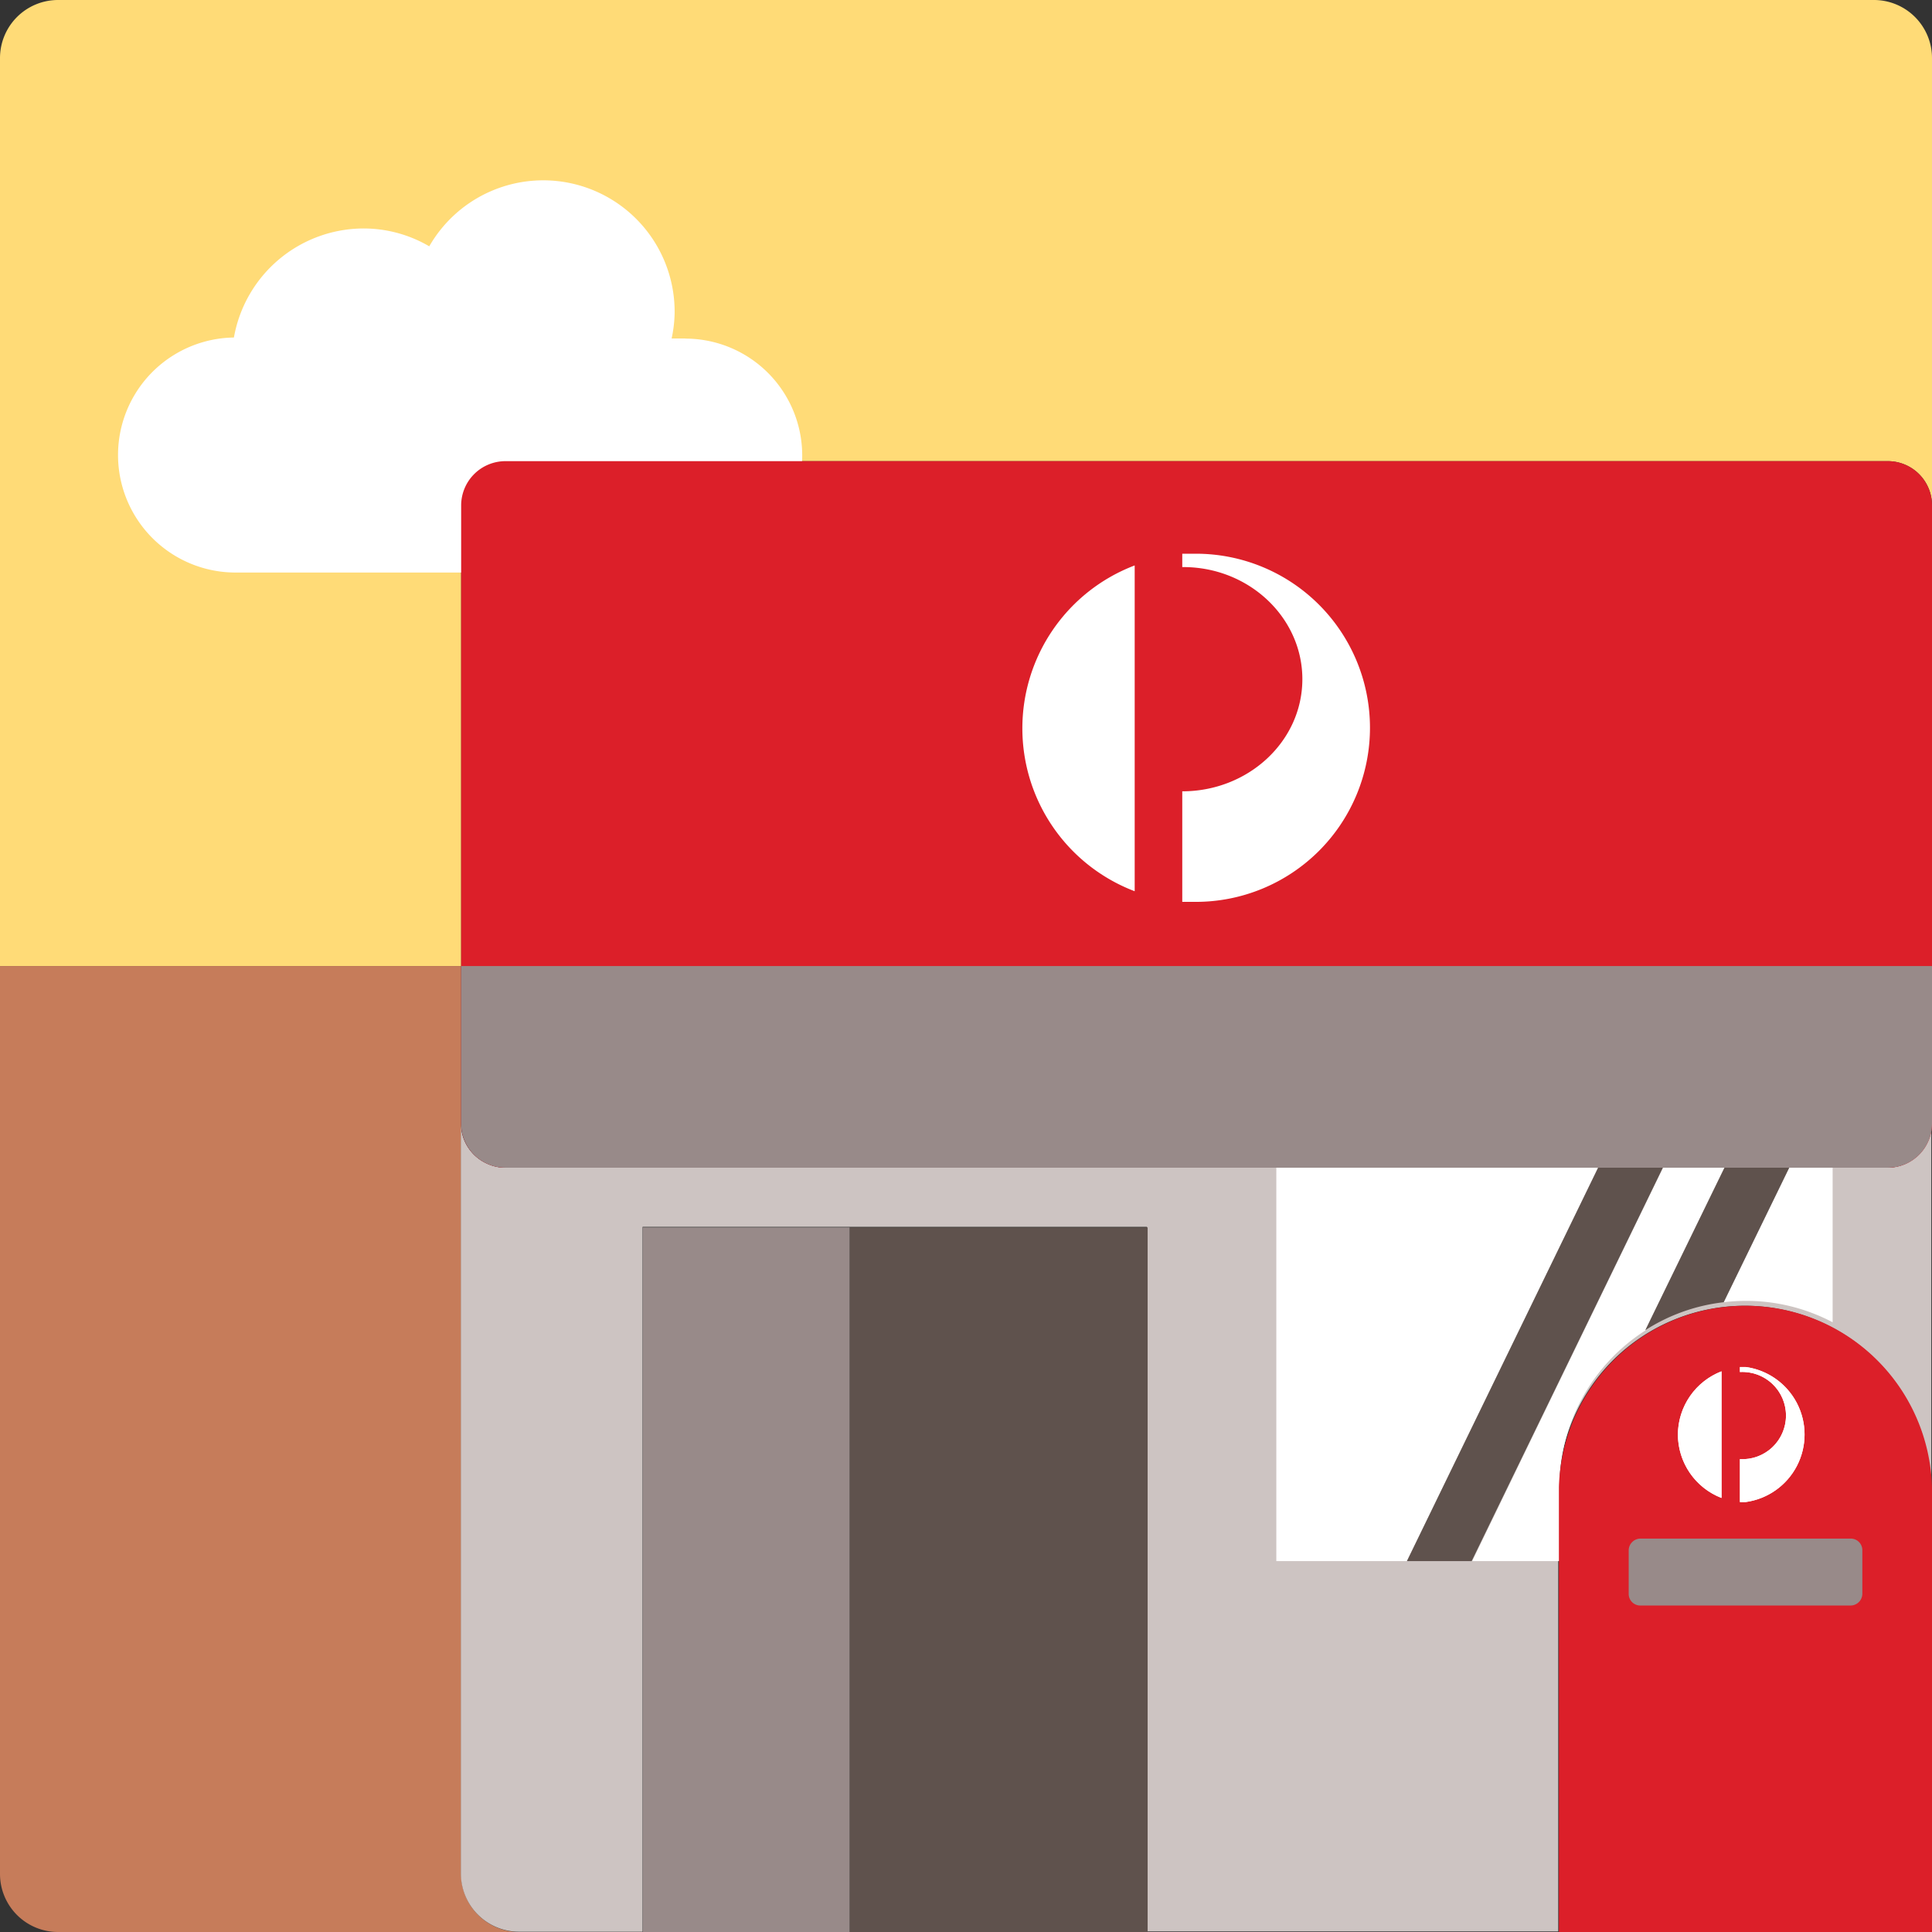 <svg xmlns="http://www.w3.org/2000/svg" xmlns:xlink="http://www.w3.org/1999/xlink" viewBox="0 0 141.73 141.73"><rect x="0" y="0" width="141.73" height="141.73" fill="#333333" stroke="none"/><defs><style>.cls-1{fill:#fff;}.cls-2{isolation:isolate;}.cls-3{fill:#ffdb77;}.cls-4{fill:#c67c5a;}.cls-5{fill:#cdc4c2;}.cls-6{fill:#5f524d;}.cls-7,.cls-9{fill:#988a89;}.cls-8{fill:#dc1f29;}.cls-12,.cls-9{mix-blend-mode:multiply;}.cls-10{clip-path:url(#clip-path);}.cls-11{clip-path:url(#clip-path-2);}</style><clipPath id="clip-path"><path class="cls-1" d="M123.09,105.24a5,5,0,0,0,3.2,4.65V100.6a5,5,0,0,0-3.2,4.64"/></clipPath><clipPath id="clip-path-2"><path class="cls-1" d="M127.64,100.3v.35h0a3.2,3.2,0,1,1,0,6.39v3.15h.41a5,5,0,0,0,0-9.91h-.41"/></clipPath></defs><title>Icon-retailers</title><g class="cls-2"><g id="Layer_1" data-name="Layer 1"><path class="cls-3" d="M137.48,0H4.25A4.26,4.26,0,0,0,0,4.25V70.87H33.83V37.07a3.25,3.25,0,0,1,3.24-3.24H138.5a3.24,3.24,0,0,1,3.23,3.24V4.25A4.26,4.26,0,0,0,137.48,0Z"/><path id="_Path_" data-name="&lt;Path&gt;" class="cls-1" d="M50.27,24.83h-1A9.61,9.61,0,0,0,49.49,23a9.64,9.64,0,0,0-18-4.93,9.53,9.53,0,0,0-4.82-1.31,9.68,9.68,0,0,0-9.51,8A8.58,8.58,0,0,0,17.4,42H50.27a8.58,8.58,0,0,0,0-17.16Z"/><path class="cls-4" d="M33.83,137.48V70.87H0v66.61a4.26,4.26,0,0,0,4.25,4.25H38.08A4.27,4.27,0,0,1,33.83,137.48Z"/><path class="cls-5" d="M138.5,85.66H37.07a3.12,3.12,0,0,1-1.26-.26,3.24,3.24,0,0,1-2-3v55.06a4.27,4.27,0,0,0,4.25,4.25h9.08V90h37v51.69h30.17V109.11a13.69,13.69,0,0,1,27.37,0V82.42A3.24,3.24,0,0,1,138.5,85.66Z"/><path class="cls-1" d="M122.1,96.8l-.13.06Z"/><path class="cls-1" d="M126.45,95.53h0a14.17,14.17,0,0,1,1.6-.1A13.62,13.62,0,0,1,134.44,97V79.11Z"/><path class="cls-1" d="M120.7,97.58l12.8-26.31H93.63v43.25h9.58l20.32-41.81h4.75L108,114.52h6.4v-5.41a13.65,13.65,0,0,1,6.34-11.53Z"/><path class="cls-1" d="M125,95.79l-.19,0Z"/><path class="cls-1" d="M123.52,96.21l-.2.07Z"/><path class="cls-6" d="M126.45,95.53l14-28.74h-4.75l-15,30.79A13.46,13.46,0,0,1,126.45,95.53Z"/><polygon class="cls-6" points="128.28 72.71 123.53 72.71 103.21 114.52 107.96 114.52 128.28 72.71"/><rect class="cls-7" x="47.16" y="90.04" width="15.18" height="51.69"/><path class="cls-8" d="M138.5,33.83H37.07a3.25,3.25,0,0,0-3.24,3.24V82.42a3.25,3.25,0,0,0,3.24,3.24H138.5a3.24,3.24,0,0,0,3.23-3.24V37.07A3.24,3.24,0,0,0,138.5,33.83Z"/><path id="SVGID" class="cls-1" d="M75,53.43a12.78,12.78,0,0,0,8.24,11.95V41.48a12.78,12.78,0,0,0-8.24,12"/><path id="SVGID-2" data-name="SVGID" class="cls-1" d="M86.73,40.7v.9h.07c4.86,0,8.78,3.75,8.74,8.29s-4,8.16-8.81,8.16v8.11c.35,0,.7,0,1,0a12.77,12.77,0,0,0,0-25.54c-.35,0-.7,0-1,0"/><path class="cls-9" d="M33.83,70.87V82.42a3.25,3.25,0,0,0,3.24,3.24H138.5a3.24,3.24,0,0,0,3.23-3.24V70.87Z"/><path class="cls-8" d="M141.73,109.11a13.69,13.69,0,0,0-27.37,0v32.62h27.37Z"/><path class="cls-1" d="M123.09,105.24a5,5,0,0,0,3.2,4.65V100.6a5,5,0,0,0-3.2,4.64"/><g class="cls-10"><rect class="cls-1" x="123.09" y="100.6" width="3.2" height="9.28"/></g><path class="cls-1" d="M127.64,100.3v.35h0a3.2,3.2,0,1,1,0,6.39v3.15h.41a5,5,0,0,0,0-9.91h-.41"/><g class="cls-11"><rect class="cls-1" x="127.64" y="100.29" width="5.37" height="9.92"/></g><g class="cls-12"><path class="cls-7" d="M135.75,117.78H120.32a.85.85,0,0,1-.84-.85v-3.19a.87.87,0,0,1,.86-.87h15.43a.85.85,0,0,1,.85.85v3.19A.87.87,0,0,1,135.75,117.78Z"/></g><rect class="cls-6" x="62.34" y="90.04" width="21.85" height="51.69"/></g></g></svg>